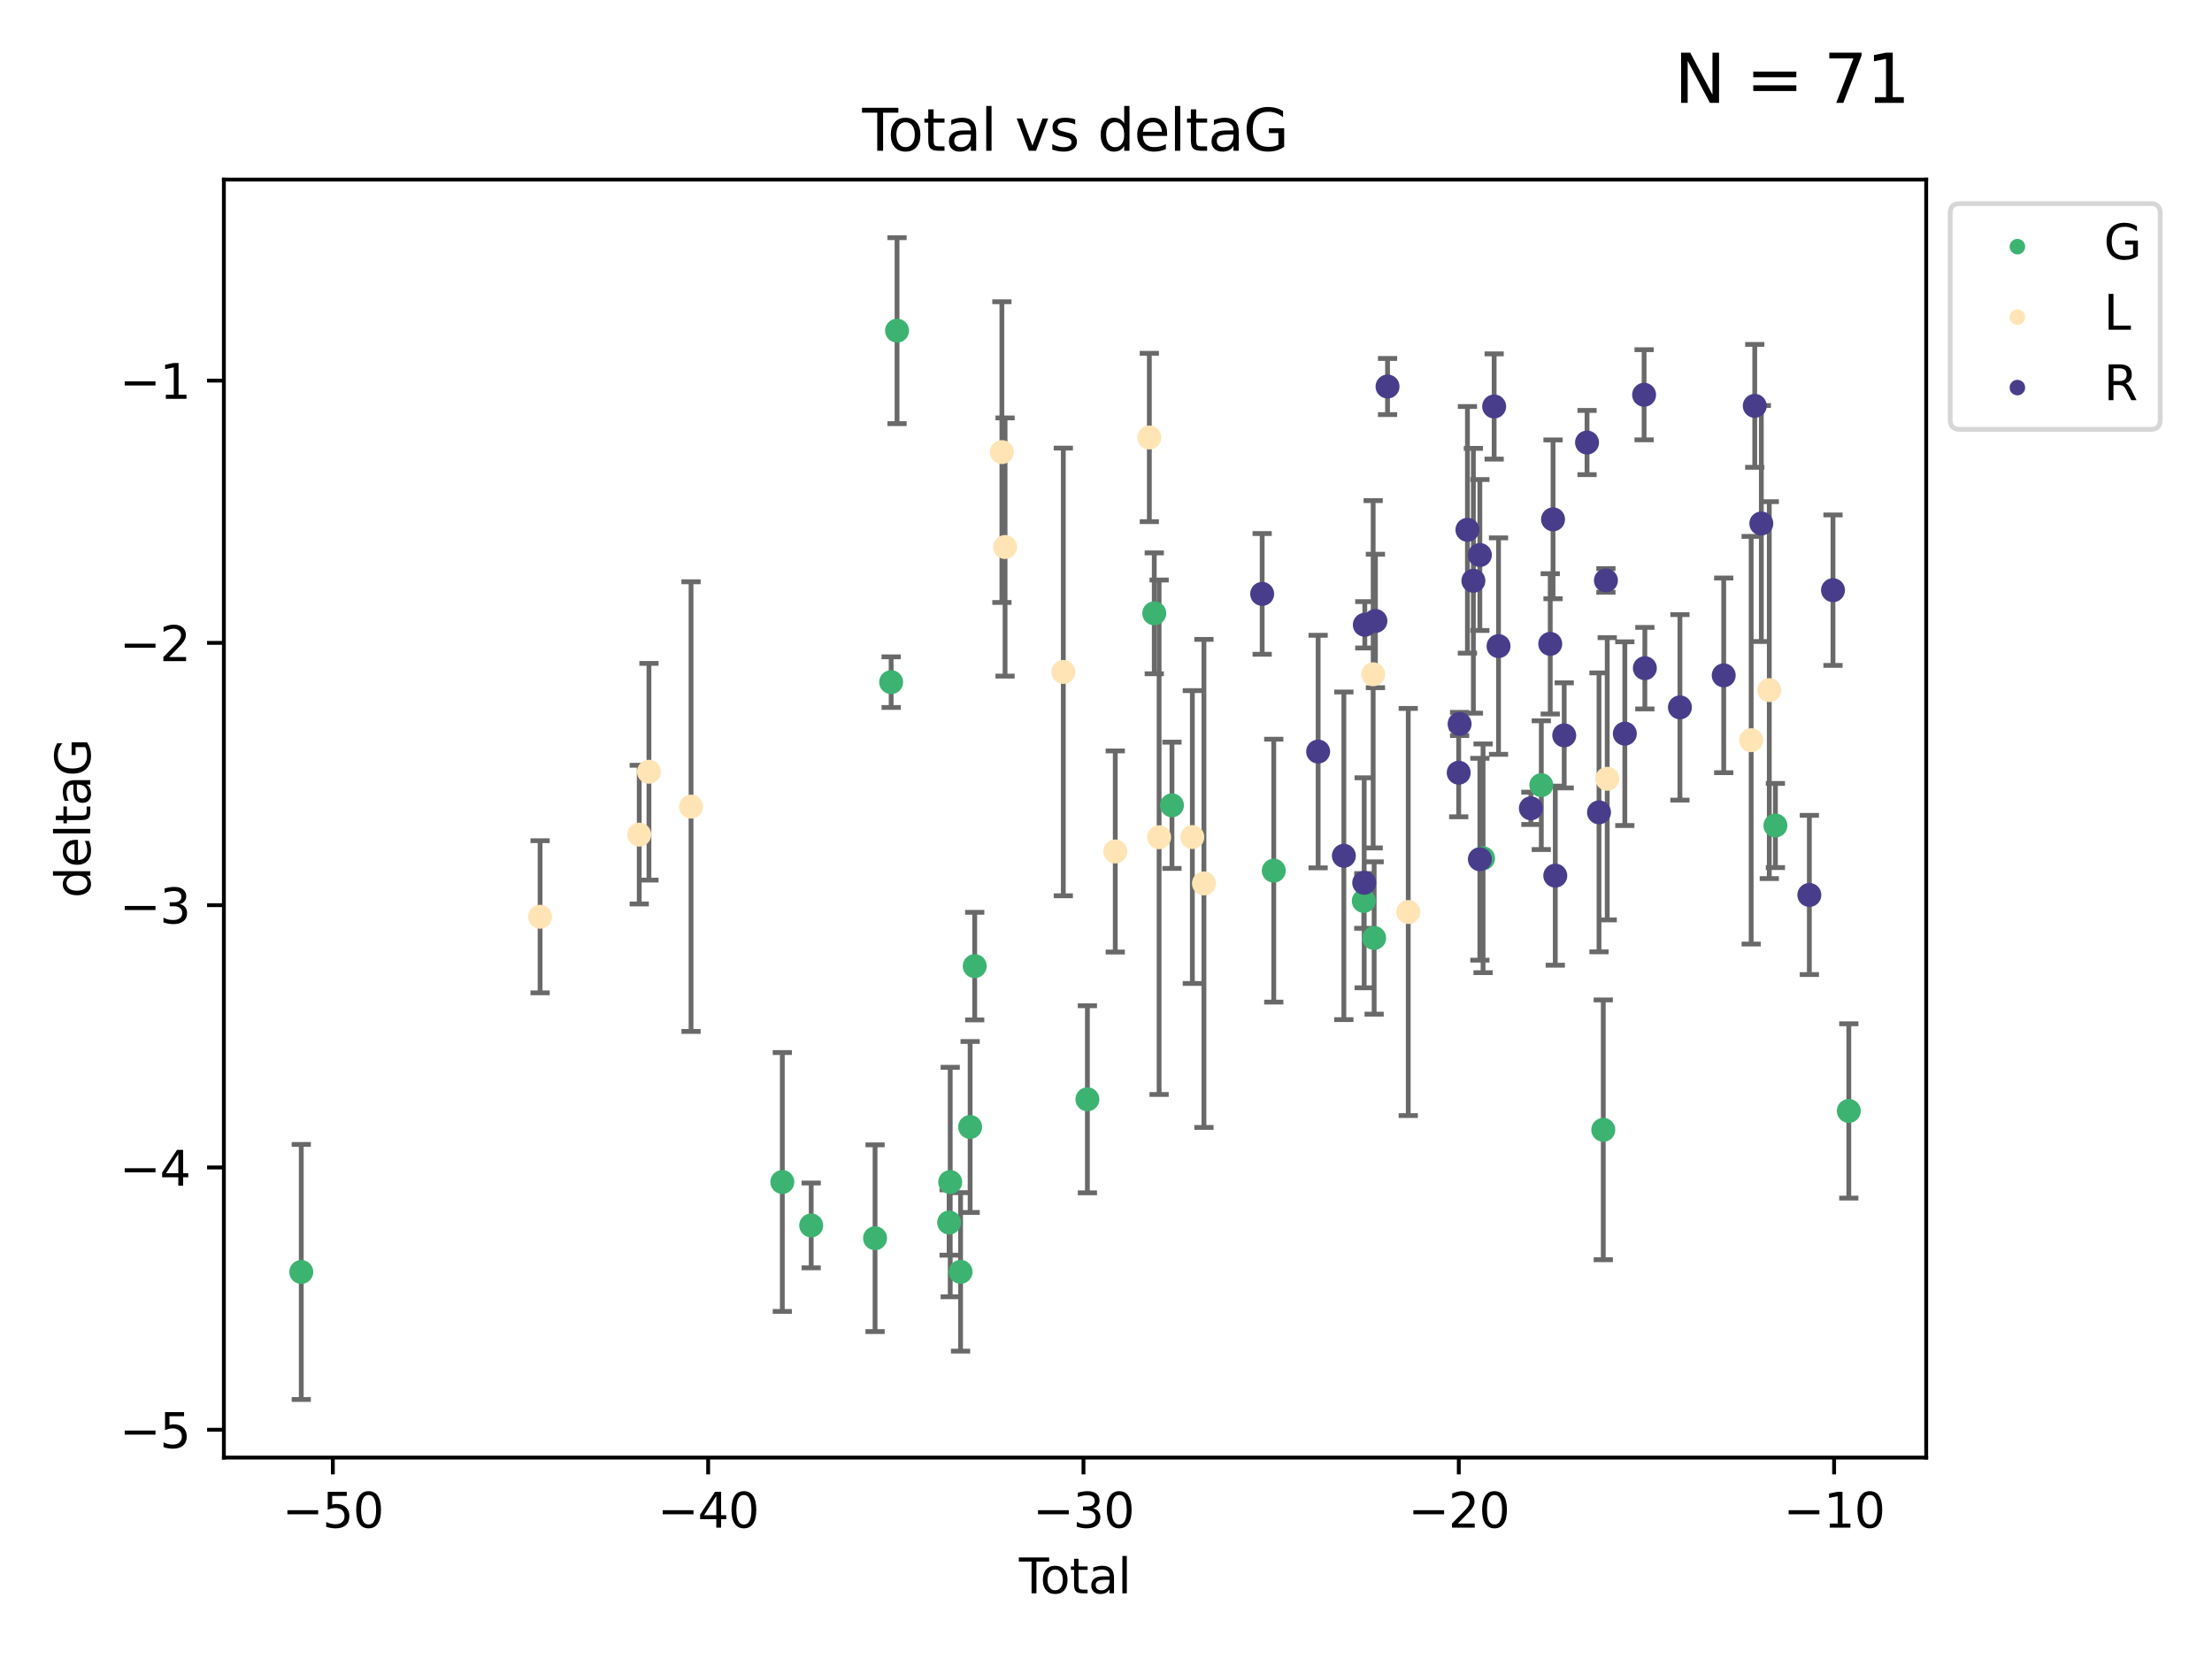 <?xml version="1.0" encoding="utf-8" standalone="no"?>
<!DOCTYPE svg PUBLIC "-//W3C//DTD SVG 1.1//EN"
  "http://www.w3.org/Graphics/SVG/1.1/DTD/svg11.dtd">
<svg xmlns:xlink="http://www.w3.org/1999/xlink" width="460.8pt" height="345.6pt" viewBox="0 0 460.8 345.6" xmlns="http://www.w3.org/2000/svg" version="1.1">
 <defs>
  <style type="text/css">*{stroke-linejoin: round; stroke-linecap: butt}</style>
 </defs>
 <g id="figure_1">
  <g id="patch_1">
   <path d="M 0 345.6 
L 460.8 345.6 
L 460.8 0 
L 0 0 
z
" style="fill: #ffffff"/>
  </g>
  <g id="axes_1">
   <g id="patch_2">
    <path d="M 46.64 303.64 
L 401.26 303.64 
L 401.26 37.411 
L 46.64 37.411 
z
" style="fill: #ffffff"/>
   </g>
   <g id="PathCollection_1">
    <defs>
     <path id="m89db1b5c25" d="M 0 1.118 
C 0.297 1.118 0.581 1 0.791 0.791 
C 1 0.581 1.118 0.297 1.118 0 
C 1.118 -0.297 1 -0.581 0.791 -0.791 
C 0.581 -1 0.297 -1.118 0 -1.118 
C -0.297 -1.118 -0.581 -1 -0.791 -0.791 
C -1 -0.581 -1.118 -0.297 -1.118 0 
C -1.118 0.297 -1 0.581 -0.791 0.791 
C -0.581 1 -0.297 1.118 0 1.118 
z
" style="stroke: #3cb371"/>
    </defs>
    <g clip-path="url(#p59eefe894d)">
     <use xlink:href="#m89db1b5c25" x="62.759" y="264.972" style="fill: #3cb371; stroke: #3cb371"/>
     <use xlink:href="#m89db1b5c25" x="162.97" y="246.229" style="fill: #3cb371; stroke: #3cb371"/>
     <use xlink:href="#m89db1b5c25" x="168.987" y="255.28" style="fill: #3cb371; stroke: #3cb371"/>
     <use xlink:href="#m89db1b5c25" x="182.29" y="257.942" style="fill: #3cb371; stroke: #3cb371"/>
     <use xlink:href="#m89db1b5c25" x="185.642" y="142.106" style="fill: #3cb371; stroke: #3cb371"/>
     <use xlink:href="#m89db1b5c25" x="186.871" y="68.883" style="fill: #3cb371; stroke: #3cb371"/>
     <use xlink:href="#m89db1b5c25" x="197.722" y="254.674" style="fill: #3cb371; stroke: #3cb371"/>
     <use xlink:href="#m89db1b5c25" x="197.948" y="246.241" style="fill: #3cb371; stroke: #3cb371"/>
     <use xlink:href="#m89db1b5c25" x="200.104" y="264.956" style="fill: #3cb371; stroke: #3cb371"/>
     <use xlink:href="#m89db1b5c25" x="202.094" y="234.768" style="fill: #3cb371; stroke: #3cb371"/>
     <use xlink:href="#m89db1b5c25" x="203.051" y="201.259" style="fill: #3cb371; stroke: #3cb371"/>
     <use xlink:href="#m89db1b5c25" x="226.525" y="229.002" style="fill: #3cb371; stroke: #3cb371"/>
     <use xlink:href="#m89db1b5c25" x="240.454" y="127.765" style="fill: #3cb371; stroke: #3cb371"/>
     <use xlink:href="#m89db1b5c25" x="244.141" y="167.759" style="fill: #3cb371; stroke: #3cb371"/>
     <use xlink:href="#m89db1b5c25" x="265.348" y="181.37" style="fill: #3cb371; stroke: #3cb371"/>
     <use xlink:href="#m89db1b5c25" x="284.105" y="187.683" style="fill: #3cb371; stroke: #3cb371"/>
     <use xlink:href="#m89db1b5c25" x="286.259" y="195.399" style="fill: #3cb371; stroke: #3cb371"/>
     <use xlink:href="#m89db1b5c25" x="308.95" y="178.803" style="fill: #3cb371; stroke: #3cb371"/>
     <use xlink:href="#m89db1b5c25" x="321.082" y="163.562" style="fill: #3cb371; stroke: #3cb371"/>
     <use xlink:href="#m89db1b5c25" x="333.992" y="235.362" style="fill: #3cb371; stroke: #3cb371"/>
     <use xlink:href="#m89db1b5c25" x="369.849" y="171.969" style="fill: #3cb371; stroke: #3cb371"/>
     <use xlink:href="#m89db1b5c25" x="385.141" y="231.428" style="fill: #3cb371; stroke: #3cb371"/>
    </g>
   </g>
   <g id="PathCollection_2">
    <defs>
     <path id="m0dcac54fde" d="M 0 1.118 
C 0.297 1.118 0.581 1 0.791 0.791 
C 1 0.581 1.118 0.297 1.118 0 
C 1.118 -0.297 1 -0.581 0.791 -0.791 
C 0.581 -1 0.297 -1.118 0 -1.118 
C -0.297 -1.118 -0.581 -1 -0.791 -0.791 
C -1 -0.581 -1.118 -0.297 -1.118 0 
C -1.118 0.297 -1 0.581 -0.791 0.791 
C -0.581 1 -0.297 1.118 0 1.118 
z
" style="stroke: #ffe4b5"/>
    </defs>
    <g clip-path="url(#p59eefe894d)">
     <use xlink:href="#m0dcac54fde" x="112.511" y="190.979" style="fill: #ffe4b5; stroke: #ffe4b5"/>
     <use xlink:href="#m0dcac54fde" x="133.166" y="173.867" style="fill: #ffe4b5; stroke: #ffe4b5"/>
     <use xlink:href="#m0dcac54fde" x="135.189" y="160.77" style="fill: #ffe4b5; stroke: #ffe4b5"/>
     <use xlink:href="#m0dcac54fde" x="143.957" y="168.033" style="fill: #ffe4b5; stroke: #ffe4b5"/>
     <use xlink:href="#m0dcac54fde" x="208.711" y="94.182" style="fill: #ffe4b5; stroke: #ffe4b5"/>
     <use xlink:href="#m0dcac54fde" x="209.373" y="113.949" style="fill: #ffe4b5; stroke: #ffe4b5"/>
     <use xlink:href="#m0dcac54fde" x="221.507" y="139.975" style="fill: #ffe4b5; stroke: #ffe4b5"/>
     <use xlink:href="#m0dcac54fde" x="232.33" y="177.38" style="fill: #ffe4b5; stroke: #ffe4b5"/>
     <use xlink:href="#m0dcac54fde" x="239.428" y="91.135" style="fill: #ffe4b5; stroke: #ffe4b5"/>
     <use xlink:href="#m0dcac54fde" x="241.466" y="174.414" style="fill: #ffe4b5; stroke: #ffe4b5"/>
     <use xlink:href="#m0dcac54fde" x="248.388" y="174.371" style="fill: #ffe4b5; stroke: #ffe4b5"/>
     <use xlink:href="#m0dcac54fde" x="250.804" y="184.029" style="fill: #ffe4b5; stroke: #ffe4b5"/>
     <use xlink:href="#m0dcac54fde" x="286.057" y="140.463" style="fill: #ffe4b5; stroke: #ffe4b5"/>
     <use xlink:href="#m0dcac54fde" x="293.363" y="189.987" style="fill: #ffe4b5; stroke: #ffe4b5"/>
     <use xlink:href="#m0dcac54fde" x="334.815" y="162.236" style="fill: #ffe4b5; stroke: #ffe4b5"/>
     <use xlink:href="#m0dcac54fde" x="364.8" y="154.198" style="fill: #ffe4b5; stroke: #ffe4b5"/>
     <use xlink:href="#m0dcac54fde" x="368.576" y="143.764" style="fill: #ffe4b5; stroke: #ffe4b5"/>
    </g>
   </g>
   <g id="PathCollection_3">
    <defs>
     <path id="m5a4e6aee5e" d="M 0 1.118 
C 0.297 1.118 0.581 1 0.791 0.791 
C 1 0.581 1.118 0.297 1.118 0 
C 1.118 -0.297 1 -0.581 0.791 -0.791 
C 0.581 -1 0.297 -1.118 0 -1.118 
C -0.297 -1.118 -0.581 -1 -0.791 -0.791 
C -1 -0.581 -1.118 -0.297 -1.118 0 
C -1.118 0.297 -1 0.581 -0.791 0.791 
C -0.581 1 -0.297 1.118 0 1.118 
z
" style="stroke: #483d8b"/>
    </defs>
    <g clip-path="url(#p59eefe894d)">
     <use xlink:href="#m5a4e6aee5e" x="262.933" y="123.719" style="fill: #483d8b; stroke: #483d8b"/>
     <use xlink:href="#m5a4e6aee5e" x="274.592" y="156.565" style="fill: #483d8b; stroke: #483d8b"/>
     <use xlink:href="#m5a4e6aee5e" x="279.951" y="178.28" style="fill: #483d8b; stroke: #483d8b"/>
     <use xlink:href="#m5a4e6aee5e" x="284.186" y="183.902" style="fill: #483d8b; stroke: #483d8b"/>
     <use xlink:href="#m5a4e6aee5e" x="284.314" y="130.157" style="fill: #483d8b; stroke: #483d8b"/>
     <use xlink:href="#m5a4e6aee5e" x="286.523" y="129.36" style="fill: #483d8b; stroke: #483d8b"/>
     <use xlink:href="#m5a4e6aee5e" x="289.049" y="80.519" style="fill: #483d8b; stroke: #483d8b"/>
     <use xlink:href="#m5a4e6aee5e" x="303.875" y="160.968" style="fill: #483d8b; stroke: #483d8b"/>
     <use xlink:href="#m5a4e6aee5e" x="304.061" y="150.812" style="fill: #483d8b; stroke: #483d8b"/>
     <use xlink:href="#m5a4e6aee5e" x="305.692" y="110.37" style="fill: #483d8b; stroke: #483d8b"/>
     <use xlink:href="#m5a4e6aee5e" x="306.933" y="120.983" style="fill: #483d8b; stroke: #483d8b"/>
     <use xlink:href="#m5a4e6aee5e" x="308.282" y="115.619" style="fill: #483d8b; stroke: #483d8b"/>
     <use xlink:href="#m5a4e6aee5e" x="308.284" y="178.995" style="fill: #483d8b; stroke: #483d8b"/>
     <use xlink:href="#m5a4e6aee5e" x="311.259" y="84.676" style="fill: #483d8b; stroke: #483d8b"/>
     <use xlink:href="#m5a4e6aee5e" x="312.17" y="134.596" style="fill: #483d8b; stroke: #483d8b"/>
     <use xlink:href="#m5a4e6aee5e" x="318.906" y="168.386" style="fill: #483d8b; stroke: #483d8b"/>
     <use xlink:href="#m5a4e6aee5e" x="322.942" y="134.129" style="fill: #483d8b; stroke: #483d8b"/>
     <use xlink:href="#m5a4e6aee5e" x="323.526" y="108.187" style="fill: #483d8b; stroke: #483d8b"/>
     <use xlink:href="#m5a4e6aee5e" x="323.993" y="182.412" style="fill: #483d8b; stroke: #483d8b"/>
     <use xlink:href="#m5a4e6aee5e" x="325.855" y="153.191" style="fill: #483d8b; stroke: #483d8b"/>
     <use xlink:href="#m5a4e6aee5e" x="330.608" y="92.189" style="fill: #483d8b; stroke: #483d8b"/>
     <use xlink:href="#m5a4e6aee5e" x="333.103" y="169.229" style="fill: #483d8b; stroke: #483d8b"/>
     <use xlink:href="#m5a4e6aee5e" x="334.543" y="120.915" style="fill: #483d8b; stroke: #483d8b"/>
     <use xlink:href="#m5a4e6aee5e" x="338.481" y="152.834" style="fill: #483d8b; stroke: #483d8b"/>
     <use xlink:href="#m5a4e6aee5e" x="342.495" y="82.238" style="fill: #483d8b; stroke: #483d8b"/>
     <use xlink:href="#m5a4e6aee5e" x="342.653" y="139.191" style="fill: #483d8b; stroke: #483d8b"/>
     <use xlink:href="#m5a4e6aee5e" x="349.96" y="147.356" style="fill: #483d8b; stroke: #483d8b"/>
     <use xlink:href="#m5a4e6aee5e" x="359.08" y="140.689" style="fill: #483d8b; stroke: #483d8b"/>
     <use xlink:href="#m5a4e6aee5e" x="365.545" y="84.549" style="fill: #483d8b; stroke: #483d8b"/>
     <use xlink:href="#m5a4e6aee5e" x="366.916" y="109.055" style="fill: #483d8b; stroke: #483d8b"/>
     <use xlink:href="#m5a4e6aee5e" x="376.92" y="186.434" style="fill: #483d8b; stroke: #483d8b"/>
     <use xlink:href="#m5a4e6aee5e" x="381.845" y="122.945" style="fill: #483d8b; stroke: #483d8b"/>
    </g>
   </g>
   <g id="matplotlib.axis_1">
    <g id="xtick_1">
     <g id="line2d_1">
      <defs>
       <path id="mcd87efc3b7" d="M 0 0 
L 0 3.5 
" style="stroke: #000000; stroke-width: 0.8"/>
      </defs>
      <g>
       <use xlink:href="#mcd87efc3b7" x="69.339" y="303.64" style="stroke: #000000; stroke-width: 0.8"/>
      </g>
     </g>
     <g id="text_1">
      <!-- −50 -->
      <g transform="translate(58.787 318.238)scale(0.1 -0.1)">
       <defs>
        <path id="DejaVuSans-2212" d="M 678 2272 
L 4684 2272 
L 4684 1741 
L 678 1741 
L 678 2272 
z
" transform="scale(0.016)"/>
        <path id="DejaVuSans-35" d="M 691 4666 
L 3169 4666 
L 3169 4134 
L 1269 4134 
L 1269 2991 
Q 1406 3038 1543 3061 
Q 1681 3084 1819 3084 
Q 2600 3084 3056 2656 
Q 3513 2228 3513 1497 
Q 3513 744 3044 326 
Q 2575 -91 1722 -91 
Q 1428 -91 1123 -41 
Q 819 9 494 109 
L 494 744 
Q 775 591 1075 516 
Q 1375 441 1709 441 
Q 2250 441 2565 725 
Q 2881 1009 2881 1497 
Q 2881 1984 2565 2268 
Q 2250 2553 1709 2553 
Q 1456 2553 1204 2497 
Q 953 2441 691 2322 
L 691 4666 
z
" transform="scale(0.016)"/>
        <path id="DejaVuSans-30" d="M 2034 4250 
Q 1547 4250 1301 3770 
Q 1056 3291 1056 2328 
Q 1056 1369 1301 889 
Q 1547 409 2034 409 
Q 2525 409 2770 889 
Q 3016 1369 3016 2328 
Q 3016 3291 2770 3770 
Q 2525 4250 2034 4250 
z
M 2034 4750 
Q 2819 4750 3233 4129 
Q 3647 3509 3647 2328 
Q 3647 1150 3233 529 
Q 2819 -91 2034 -91 
Q 1250 -91 836 529 
Q 422 1150 422 2328 
Q 422 3509 836 4129 
Q 1250 4750 2034 4750 
z
" transform="scale(0.016)"/>
       </defs>
       <use xlink:href="#DejaVuSans-2212"/>
       <use xlink:href="#DejaVuSans-35" x="83.789"/>
       <use xlink:href="#DejaVuSans-30" x="147.412"/>
      </g>
     </g>
    </g>
    <g id="xtick_2">
     <g id="line2d_2">
      <g>
       <use xlink:href="#mcd87efc3b7" x="147.523" y="303.64" style="stroke: #000000; stroke-width: 0.8"/>
      </g>
     </g>
     <g id="text_2">
      <!-- −40 -->
      <g transform="translate(136.971 318.238)scale(0.1 -0.1)">
       <defs>
        <path id="DejaVuSans-34" d="M 2419 4116 
L 825 1625 
L 2419 1625 
L 2419 4116 
z
M 2253 4666 
L 3047 4666 
L 3047 1625 
L 3713 1625 
L 3713 1100 
L 3047 1100 
L 3047 0 
L 2419 0 
L 2419 1100 
L 313 1100 
L 313 1709 
L 2253 4666 
z
" transform="scale(0.016)"/>
       </defs>
       <use xlink:href="#DejaVuSans-2212"/>
       <use xlink:href="#DejaVuSans-34" x="83.789"/>
       <use xlink:href="#DejaVuSans-30" x="147.412"/>
      </g>
     </g>
    </g>
    <g id="xtick_3">
     <g id="line2d_3">
      <g>
       <use xlink:href="#mcd87efc3b7" x="225.708" y="303.64" style="stroke: #000000; stroke-width: 0.8"/>
      </g>
     </g>
     <g id="text_3">
      <!-- −30 -->
      <g transform="translate(215.155 318.238)scale(0.1 -0.1)">
       <defs>
        <path id="DejaVuSans-33" d="M 2597 2516 
Q 3050 2419 3304 2112 
Q 3559 1806 3559 1356 
Q 3559 666 3084 287 
Q 2609 -91 1734 -91 
Q 1441 -91 1130 -33 
Q 819 25 488 141 
L 488 750 
Q 750 597 1062 519 
Q 1375 441 1716 441 
Q 2309 441 2620 675 
Q 2931 909 2931 1356 
Q 2931 1769 2642 2001 
Q 2353 2234 1838 2234 
L 1294 2234 
L 1294 2753 
L 1863 2753 
Q 2328 2753 2575 2939 
Q 2822 3125 2822 3475 
Q 2822 3834 2567 4026 
Q 2313 4219 1838 4219 
Q 1578 4219 1281 4162 
Q 984 4106 628 3988 
L 628 4550 
Q 988 4650 1302 4700 
Q 1616 4750 1894 4750 
Q 2613 4750 3031 4423 
Q 3450 4097 3450 3541 
Q 3450 3153 3228 2886 
Q 3006 2619 2597 2516 
z
" transform="scale(0.016)"/>
       </defs>
       <use xlink:href="#DejaVuSans-2212"/>
       <use xlink:href="#DejaVuSans-33" x="83.789"/>
       <use xlink:href="#DejaVuSans-30" x="147.412"/>
      </g>
     </g>
    </g>
    <g id="xtick_4">
     <g id="line2d_4">
      <g>
       <use xlink:href="#mcd87efc3b7" x="303.892" y="303.64" style="stroke: #000000; stroke-width: 0.8"/>
      </g>
     </g>
     <g id="text_4">
      <!-- −20 -->
      <g transform="translate(293.34 318.238)scale(0.1 -0.1)">
       <defs>
        <path id="DejaVuSans-32" d="M 1228 531 
L 3431 531 
L 3431 0 
L 469 0 
L 469 531 
Q 828 903 1448 1529 
Q 2069 2156 2228 2338 
Q 2531 2678 2651 2914 
Q 2772 3150 2772 3378 
Q 2772 3750 2511 3984 
Q 2250 4219 1831 4219 
Q 1534 4219 1204 4116 
Q 875 4013 500 3803 
L 500 4441 
Q 881 4594 1212 4672 
Q 1544 4750 1819 4750 
Q 2544 4750 2975 4387 
Q 3406 4025 3406 3419 
Q 3406 3131 3298 2873 
Q 3191 2616 2906 2266 
Q 2828 2175 2409 1742 
Q 1991 1309 1228 531 
z
" transform="scale(0.016)"/>
       </defs>
       <use xlink:href="#DejaVuSans-2212"/>
       <use xlink:href="#DejaVuSans-32" x="83.789"/>
       <use xlink:href="#DejaVuSans-30" x="147.412"/>
      </g>
     </g>
    </g>
    <g id="xtick_5">
     <g id="line2d_5">
      <g>
       <use xlink:href="#mcd87efc3b7" x="382.076" y="303.64" style="stroke: #000000; stroke-width: 0.8"/>
      </g>
     </g>
     <g id="text_5">
      <!-- −10 -->
      <g transform="translate(371.524 318.238)scale(0.1 -0.1)">
       <defs>
        <path id="DejaVuSans-31" d="M 794 531 
L 1825 531 
L 1825 4091 
L 703 3866 
L 703 4441 
L 1819 4666 
L 2450 4666 
L 2450 531 
L 3481 531 
L 3481 0 
L 794 0 
L 794 531 
z
" transform="scale(0.016)"/>
       </defs>
       <use xlink:href="#DejaVuSans-2212"/>
       <use xlink:href="#DejaVuSans-31" x="83.789"/>
       <use xlink:href="#DejaVuSans-30" x="147.412"/>
      </g>
     </g>
    </g>
    <g id="text_6">
     <!-- Total -->
     <g transform="translate(212.273 331.917)scale(0.1 -0.1)">
      <defs>
       <path id="DejaVuSans-54" d="M -19 4666 
L 3928 4666 
L 3928 4134 
L 2272 4134 
L 2272 0 
L 1638 0 
L 1638 4134 
L -19 4134 
L -19 4666 
z
" transform="scale(0.016)"/>
       <path id="DejaVuSans-6f" d="M 1959 3097 
Q 1497 3097 1228 2736 
Q 959 2375 959 1747 
Q 959 1119 1226 758 
Q 1494 397 1959 397 
Q 2419 397 2687 759 
Q 2956 1122 2956 1747 
Q 2956 2369 2687 2733 
Q 2419 3097 1959 3097 
z
M 1959 3584 
Q 2709 3584 3137 3096 
Q 3566 2609 3566 1747 
Q 3566 888 3137 398 
Q 2709 -91 1959 -91 
Q 1206 -91 779 398 
Q 353 888 353 1747 
Q 353 2609 779 3096 
Q 1206 3584 1959 3584 
z
" transform="scale(0.016)"/>
       <path id="DejaVuSans-74" d="M 1172 4494 
L 1172 3500 
L 2356 3500 
L 2356 3053 
L 1172 3053 
L 1172 1153 
Q 1172 725 1289 603 
Q 1406 481 1766 481 
L 2356 481 
L 2356 0 
L 1766 0 
Q 1100 0 847 248 
Q 594 497 594 1153 
L 594 3053 
L 172 3053 
L 172 3500 
L 594 3500 
L 594 4494 
L 1172 4494 
z
" transform="scale(0.016)"/>
       <path id="DejaVuSans-61" d="M 2194 1759 
Q 1497 1759 1228 1600 
Q 959 1441 959 1056 
Q 959 750 1161 570 
Q 1363 391 1709 391 
Q 2188 391 2477 730 
Q 2766 1069 2766 1631 
L 2766 1759 
L 2194 1759 
z
M 3341 1997 
L 3341 0 
L 2766 0 
L 2766 531 
Q 2569 213 2275 61 
Q 1981 -91 1556 -91 
Q 1019 -91 701 211 
Q 384 513 384 1019 
Q 384 1609 779 1909 
Q 1175 2209 1959 2209 
L 2766 2209 
L 2766 2266 
Q 2766 2663 2505 2880 
Q 2244 3097 1772 3097 
Q 1472 3097 1187 3025 
Q 903 2953 641 2809 
L 641 3341 
Q 956 3463 1253 3523 
Q 1550 3584 1831 3584 
Q 2591 3584 2966 3190 
Q 3341 2797 3341 1997 
z
" transform="scale(0.016)"/>
       <path id="DejaVuSans-6c" d="M 603 4863 
L 1178 4863 
L 1178 0 
L 603 0 
L 603 4863 
z
" transform="scale(0.016)"/>
      </defs>
      <use xlink:href="#DejaVuSans-54"/>
      <use xlink:href="#DejaVuSans-6f" x="44.084"/>
      <use xlink:href="#DejaVuSans-74" x="105.266"/>
      <use xlink:href="#DejaVuSans-61" x="144.475"/>
      <use xlink:href="#DejaVuSans-6c" x="205.754"/>
     </g>
    </g>
   </g>
   <g id="matplotlib.axis_2">
    <g id="ytick_1">
     <g id="line2d_6">
      <defs>
       <path id="mc318f44100" d="M 0 0 
L -3.5 0 
" style="stroke: #000000; stroke-width: 0.8"/>
      </defs>
      <g>
       <use xlink:href="#mc318f44100" x="46.64" y="297.844" style="stroke: #000000; stroke-width: 0.8"/>
      </g>
     </g>
     <g id="text_7">
      <!-- −5 -->
      <g transform="translate(24.898 301.643)scale(0.1 -0.1)">
       <use xlink:href="#DejaVuSans-2212"/>
       <use xlink:href="#DejaVuSans-35" x="83.789"/>
      </g>
     </g>
    </g>
    <g id="ytick_2">
     <g id="line2d_7">
      <g>
       <use xlink:href="#mc318f44100" x="46.64" y="243.204" style="stroke: #000000; stroke-width: 0.8"/>
      </g>
     </g>
     <g id="text_8">
      <!-- −4 -->
      <g transform="translate(24.898 247.003)scale(0.1 -0.1)">
       <use xlink:href="#DejaVuSans-2212"/>
       <use xlink:href="#DejaVuSans-34" x="83.789"/>
      </g>
     </g>
    </g>
    <g id="ytick_3">
     <g id="line2d_8">
      <g>
       <use xlink:href="#mc318f44100" x="46.64" y="188.564" style="stroke: #000000; stroke-width: 0.8"/>
      </g>
     </g>
     <g id="text_9">
      <!-- −3 -->
      <g transform="translate(24.898 192.364)scale(0.1 -0.1)">
       <use xlink:href="#DejaVuSans-2212"/>
       <use xlink:href="#DejaVuSans-33" x="83.789"/>
      </g>
     </g>
    </g>
    <g id="ytick_4">
     <g id="line2d_9">
      <g>
       <use xlink:href="#mc318f44100" x="46.64" y="133.924" style="stroke: #000000; stroke-width: 0.8"/>
      </g>
     </g>
     <g id="text_10">
      <!-- −2 -->
      <g transform="translate(24.898 137.724)scale(0.1 -0.1)">
       <use xlink:href="#DejaVuSans-2212"/>
       <use xlink:href="#DejaVuSans-32" x="83.789"/>
      </g>
     </g>
    </g>
    <g id="ytick_5">
     <g id="line2d_10">
      <g>
       <use xlink:href="#mc318f44100" x="46.64" y="79.284" style="stroke: #000000; stroke-width: 0.8"/>
      </g>
     </g>
     <g id="text_11">
      <!-- −1 -->
      <g transform="translate(24.898 83.084)scale(0.1 -0.1)">
       <use xlink:href="#DejaVuSans-2212"/>
       <use xlink:href="#DejaVuSans-31" x="83.789"/>
      </g>
     </g>
    </g>
    <g id="text_12">
     <!-- deltaG -->
     <g transform="translate(18.818 187.064)rotate(-90)scale(0.1 -0.1)">
      <defs>
       <path id="DejaVuSans-64" d="M 2906 2969 
L 2906 4863 
L 3481 4863 
L 3481 0 
L 2906 0 
L 2906 525 
Q 2725 213 2448 61 
Q 2172 -91 1784 -91 
Q 1150 -91 751 415 
Q 353 922 353 1747 
Q 353 2572 751 3078 
Q 1150 3584 1784 3584 
Q 2172 3584 2448 3432 
Q 2725 3281 2906 2969 
z
M 947 1747 
Q 947 1113 1208 752 
Q 1469 391 1925 391 
Q 2381 391 2643 752 
Q 2906 1113 2906 1747 
Q 2906 2381 2643 2742 
Q 2381 3103 1925 3103 
Q 1469 3103 1208 2742 
Q 947 2381 947 1747 
z
" transform="scale(0.016)"/>
       <path id="DejaVuSans-65" d="M 3597 1894 
L 3597 1613 
L 953 1613 
Q 991 1019 1311 708 
Q 1631 397 2203 397 
Q 2534 397 2845 478 
Q 3156 559 3463 722 
L 3463 178 
Q 3153 47 2828 -22 
Q 2503 -91 2169 -91 
Q 1331 -91 842 396 
Q 353 884 353 1716 
Q 353 2575 817 3079 
Q 1281 3584 2069 3584 
Q 2775 3584 3186 3129 
Q 3597 2675 3597 1894 
z
M 3022 2063 
Q 3016 2534 2758 2815 
Q 2500 3097 2075 3097 
Q 1594 3097 1305 2825 
Q 1016 2553 972 2059 
L 3022 2063 
z
" transform="scale(0.016)"/>
       <path id="DejaVuSans-47" d="M 3809 666 
L 3809 1919 
L 2778 1919 
L 2778 2438 
L 4434 2438 
L 4434 434 
Q 4069 175 3628 42 
Q 3188 -91 2688 -91 
Q 1594 -91 976 548 
Q 359 1188 359 2328 
Q 359 3472 976 4111 
Q 1594 4750 2688 4750 
Q 3144 4750 3555 4637 
Q 3966 4525 4313 4306 
L 4313 3634 
Q 3963 3931 3569 4081 
Q 3175 4231 2741 4231 
Q 1884 4231 1454 3753 
Q 1025 3275 1025 2328 
Q 1025 1384 1454 906 
Q 1884 428 2741 428 
Q 3075 428 3337 486 
Q 3600 544 3809 666 
z
" transform="scale(0.016)"/>
      </defs>
      <use xlink:href="#DejaVuSans-64"/>
      <use xlink:href="#DejaVuSans-65" x="63.477"/>
      <use xlink:href="#DejaVuSans-6c" x="125"/>
      <use xlink:href="#DejaVuSans-74" x="152.783"/>
      <use xlink:href="#DejaVuSans-61" x="191.992"/>
      <use xlink:href="#DejaVuSans-47" x="253.271"/>
     </g>
    </g>
   </g>
   <g id="LineCollection_1">
    <path d="M 62.759 291.539 
L 62.759 238.405 
" clip-path="url(#p59eefe894d)" style="fill: none; stroke: #696969"/>
    <path d="M 162.97 273.192 
L 162.97 219.267 
" clip-path="url(#p59eefe894d)" style="fill: none; stroke: #696969"/>
    <path d="M 168.987 264.116 
L 168.987 246.445 
" clip-path="url(#p59eefe894d)" style="fill: none; stroke: #696969"/>
    <path d="M 182.29 277.391 
L 182.29 238.493 
" clip-path="url(#p59eefe894d)" style="fill: none; stroke: #696969"/>
    <path d="M 185.642 147.375 
L 185.642 136.837 
" clip-path="url(#p59eefe894d)" style="fill: none; stroke: #696969"/>
    <path d="M 186.871 88.254 
L 186.871 49.513 
" clip-path="url(#p59eefe894d)" style="fill: none; stroke: #696969"/>
    <path d="M 197.722 261.477 
L 197.722 247.87 
" clip-path="url(#p59eefe894d)" style="fill: none; stroke: #696969"/>
    <path d="M 197.948 270.142 
L 197.948 222.34 
" clip-path="url(#p59eefe894d)" style="fill: none; stroke: #696969"/>
    <path d="M 200.104 281.463 
L 200.104 248.45 
" clip-path="url(#p59eefe894d)" style="fill: none; stroke: #696969"/>
    <path d="M 202.094 252.578 
L 202.094 216.959 
" clip-path="url(#p59eefe894d)" style="fill: none; stroke: #696969"/>
    <path d="M 203.051 212.466 
L 203.051 190.051 
" clip-path="url(#p59eefe894d)" style="fill: none; stroke: #696969"/>
    <path d="M 226.525 248.489 
L 226.525 209.516 
" clip-path="url(#p59eefe894d)" style="fill: none; stroke: #696969"/>
    <path d="M 240.454 140.357 
L 240.454 115.174 
" clip-path="url(#p59eefe894d)" style="fill: none; stroke: #696969"/>
    <path d="M 244.141 180.911 
L 244.141 154.608 
" clip-path="url(#p59eefe894d)" style="fill: none; stroke: #696969"/>
    <path d="M 265.348 208.753 
L 265.348 153.986 
" clip-path="url(#p59eefe894d)" style="fill: none; stroke: #696969"/>
    <path d="M 284.105 193.382 
L 284.105 181.984 
" clip-path="url(#p59eefe894d)" style="fill: none; stroke: #696969"/>
    <path d="M 286.259 211.267 
L 286.259 179.53 
" clip-path="url(#p59eefe894d)" style="fill: none; stroke: #696969"/>
    <path d="M 308.95 202.627 
L 308.95 154.978 
" clip-path="url(#p59eefe894d)" style="fill: none; stroke: #696969"/>
    <path d="M 321.082 176.973 
L 321.082 150.151 
" clip-path="url(#p59eefe894d)" style="fill: none; stroke: #696969"/>
    <path d="M 333.992 262.421 
L 333.992 208.303 
" clip-path="url(#p59eefe894d)" style="fill: none; stroke: #696969"/>
    <path d="M 369.849 180.734 
L 369.849 163.205 
" clip-path="url(#p59eefe894d)" style="fill: none; stroke: #696969"/>
    <path d="M 385.141 249.586 
L 385.141 213.27 
" clip-path="url(#p59eefe894d)" style="fill: none; stroke: #696969"/>
   </g>
   <g id="line2d_11">
    <defs>
     <path id="md43d0d2336" d="M 2 0 
L -2 -0 
" style="stroke: #696969"/>
    </defs>
    <g clip-path="url(#p59eefe894d)">
     <use xlink:href="#md43d0d2336" x="62.759" y="291.539" style="fill: #696969; stroke: #696969"/>
     <use xlink:href="#md43d0d2336" x="162.97" y="273.192" style="fill: #696969; stroke: #696969"/>
     <use xlink:href="#md43d0d2336" x="168.987" y="264.116" style="fill: #696969; stroke: #696969"/>
     <use xlink:href="#md43d0d2336" x="182.29" y="277.391" style="fill: #696969; stroke: #696969"/>
     <use xlink:href="#md43d0d2336" x="185.642" y="147.375" style="fill: #696969; stroke: #696969"/>
     <use xlink:href="#md43d0d2336" x="186.871" y="88.254" style="fill: #696969; stroke: #696969"/>
     <use xlink:href="#md43d0d2336" x="197.722" y="261.477" style="fill: #696969; stroke: #696969"/>
     <use xlink:href="#md43d0d2336" x="197.948" y="270.142" style="fill: #696969; stroke: #696969"/>
     <use xlink:href="#md43d0d2336" x="200.104" y="281.463" style="fill: #696969; stroke: #696969"/>
     <use xlink:href="#md43d0d2336" x="202.094" y="252.578" style="fill: #696969; stroke: #696969"/>
     <use xlink:href="#md43d0d2336" x="203.051" y="212.466" style="fill: #696969; stroke: #696969"/>
     <use xlink:href="#md43d0d2336" x="226.525" y="248.489" style="fill: #696969; stroke: #696969"/>
     <use xlink:href="#md43d0d2336" x="240.454" y="140.357" style="fill: #696969; stroke: #696969"/>
     <use xlink:href="#md43d0d2336" x="244.141" y="180.911" style="fill: #696969; stroke: #696969"/>
     <use xlink:href="#md43d0d2336" x="265.348" y="208.753" style="fill: #696969; stroke: #696969"/>
     <use xlink:href="#md43d0d2336" x="284.105" y="193.382" style="fill: #696969; stroke: #696969"/>
     <use xlink:href="#md43d0d2336" x="286.259" y="211.267" style="fill: #696969; stroke: #696969"/>
     <use xlink:href="#md43d0d2336" x="308.95" y="202.627" style="fill: #696969; stroke: #696969"/>
     <use xlink:href="#md43d0d2336" x="321.082" y="176.973" style="fill: #696969; stroke: #696969"/>
     <use xlink:href="#md43d0d2336" x="333.992" y="262.421" style="fill: #696969; stroke: #696969"/>
     <use xlink:href="#md43d0d2336" x="369.849" y="180.734" style="fill: #696969; stroke: #696969"/>
     <use xlink:href="#md43d0d2336" x="385.141" y="249.586" style="fill: #696969; stroke: #696969"/>
    </g>
   </g>
   <g id="line2d_12">
    <g clip-path="url(#p59eefe894d)">
     <use xlink:href="#md43d0d2336" x="62.759" y="238.405" style="fill: #696969; stroke: #696969"/>
     <use xlink:href="#md43d0d2336" x="162.97" y="219.267" style="fill: #696969; stroke: #696969"/>
     <use xlink:href="#md43d0d2336" x="168.987" y="246.445" style="fill: #696969; stroke: #696969"/>
     <use xlink:href="#md43d0d2336" x="182.29" y="238.493" style="fill: #696969; stroke: #696969"/>
     <use xlink:href="#md43d0d2336" x="185.642" y="136.837" style="fill: #696969; stroke: #696969"/>
     <use xlink:href="#md43d0d2336" x="186.871" y="49.513" style="fill: #696969; stroke: #696969"/>
     <use xlink:href="#md43d0d2336" x="197.722" y="247.87" style="fill: #696969; stroke: #696969"/>
     <use xlink:href="#md43d0d2336" x="197.948" y="222.34" style="fill: #696969; stroke: #696969"/>
     <use xlink:href="#md43d0d2336" x="200.104" y="248.45" style="fill: #696969; stroke: #696969"/>
     <use xlink:href="#md43d0d2336" x="202.094" y="216.959" style="fill: #696969; stroke: #696969"/>
     <use xlink:href="#md43d0d2336" x="203.051" y="190.051" style="fill: #696969; stroke: #696969"/>
     <use xlink:href="#md43d0d2336" x="226.525" y="209.516" style="fill: #696969; stroke: #696969"/>
     <use xlink:href="#md43d0d2336" x="240.454" y="115.174" style="fill: #696969; stroke: #696969"/>
     <use xlink:href="#md43d0d2336" x="244.141" y="154.608" style="fill: #696969; stroke: #696969"/>
     <use xlink:href="#md43d0d2336" x="265.348" y="153.986" style="fill: #696969; stroke: #696969"/>
     <use xlink:href="#md43d0d2336" x="284.105" y="181.984" style="fill: #696969; stroke: #696969"/>
     <use xlink:href="#md43d0d2336" x="286.259" y="179.53" style="fill: #696969; stroke: #696969"/>
     <use xlink:href="#md43d0d2336" x="308.95" y="154.978" style="fill: #696969; stroke: #696969"/>
     <use xlink:href="#md43d0d2336" x="321.082" y="150.151" style="fill: #696969; stroke: #696969"/>
     <use xlink:href="#md43d0d2336" x="333.992" y="208.303" style="fill: #696969; stroke: #696969"/>
     <use xlink:href="#md43d0d2336" x="369.849" y="163.205" style="fill: #696969; stroke: #696969"/>
     <use xlink:href="#md43d0d2336" x="385.141" y="213.27" style="fill: #696969; stroke: #696969"/>
    </g>
   </g>
   <g id="LineCollection_2">
    <path d="M 112.511 206.826 
L 112.511 175.132 
" clip-path="url(#p59eefe894d)" style="fill: none; stroke: #696969"/>
    <path d="M 133.166 188.312 
L 133.166 159.422 
" clip-path="url(#p59eefe894d)" style="fill: none; stroke: #696969"/>
    <path d="M 135.189 183.34 
L 135.189 138.199 
" clip-path="url(#p59eefe894d)" style="fill: none; stroke: #696969"/>
    <path d="M 143.957 214.868 
L 143.957 121.197 
" clip-path="url(#p59eefe894d)" style="fill: none; stroke: #696969"/>
    <path d="M 208.711 125.503 
L 208.711 62.861 
" clip-path="url(#p59eefe894d)" style="fill: none; stroke: #696969"/>
    <path d="M 209.373 140.845 
L 209.373 87.053 
" clip-path="url(#p59eefe894d)" style="fill: none; stroke: #696969"/>
    <path d="M 221.507 186.607 
L 221.507 93.342 
" clip-path="url(#p59eefe894d)" style="fill: none; stroke: #696969"/>
    <path d="M 232.33 198.329 
L 232.33 156.431 
" clip-path="url(#p59eefe894d)" style="fill: none; stroke: #696969"/>
    <path d="M 239.428 108.672 
L 239.428 73.597 
" clip-path="url(#p59eefe894d)" style="fill: none; stroke: #696969"/>
    <path d="M 241.466 227.997 
L 241.466 120.83 
" clip-path="url(#p59eefe894d)" style="fill: none; stroke: #696969"/>
    <path d="M 248.388 204.872 
L 248.388 143.869 
" clip-path="url(#p59eefe894d)" style="fill: none; stroke: #696969"/>
    <path d="M 250.804 234.864 
L 250.804 133.193 
" clip-path="url(#p59eefe894d)" style="fill: none; stroke: #696969"/>
    <path d="M 286.057 176.639 
L 286.057 104.287 
" clip-path="url(#p59eefe894d)" style="fill: none; stroke: #696969"/>
    <path d="M 293.363 232.396 
L 293.363 147.578 
" clip-path="url(#p59eefe894d)" style="fill: none; stroke: #696969"/>
    <path d="M 334.815 191.641 
L 334.815 132.832 
" clip-path="url(#p59eefe894d)" style="fill: none; stroke: #696969"/>
    <path d="M 364.8 196.659 
L 364.8 111.737 
" clip-path="url(#p59eefe894d)" style="fill: none; stroke: #696969"/>
    <path d="M 368.576 183.021 
L 368.576 104.507 
" clip-path="url(#p59eefe894d)" style="fill: none; stroke: #696969"/>
   </g>
   <g id="line2d_13">
    <g clip-path="url(#p59eefe894d)">
     <use xlink:href="#md43d0d2336" x="112.511" y="206.826" style="fill: #696969; stroke: #696969"/>
     <use xlink:href="#md43d0d2336" x="133.166" y="188.312" style="fill: #696969; stroke: #696969"/>
     <use xlink:href="#md43d0d2336" x="135.189" y="183.34" style="fill: #696969; stroke: #696969"/>
     <use xlink:href="#md43d0d2336" x="143.957" y="214.868" style="fill: #696969; stroke: #696969"/>
     <use xlink:href="#md43d0d2336" x="208.711" y="125.503" style="fill: #696969; stroke: #696969"/>
     <use xlink:href="#md43d0d2336" x="209.373" y="140.845" style="fill: #696969; stroke: #696969"/>
     <use xlink:href="#md43d0d2336" x="221.507" y="186.607" style="fill: #696969; stroke: #696969"/>
     <use xlink:href="#md43d0d2336" x="232.33" y="198.329" style="fill: #696969; stroke: #696969"/>
     <use xlink:href="#md43d0d2336" x="239.428" y="108.672" style="fill: #696969; stroke: #696969"/>
     <use xlink:href="#md43d0d2336" x="241.466" y="227.997" style="fill: #696969; stroke: #696969"/>
     <use xlink:href="#md43d0d2336" x="248.388" y="204.872" style="fill: #696969; stroke: #696969"/>
     <use xlink:href="#md43d0d2336" x="250.804" y="234.864" style="fill: #696969; stroke: #696969"/>
     <use xlink:href="#md43d0d2336" x="286.057" y="176.639" style="fill: #696969; stroke: #696969"/>
     <use xlink:href="#md43d0d2336" x="293.363" y="232.396" style="fill: #696969; stroke: #696969"/>
     <use xlink:href="#md43d0d2336" x="334.815" y="191.641" style="fill: #696969; stroke: #696969"/>
     <use xlink:href="#md43d0d2336" x="364.8" y="196.659" style="fill: #696969; stroke: #696969"/>
     <use xlink:href="#md43d0d2336" x="368.576" y="183.021" style="fill: #696969; stroke: #696969"/>
    </g>
   </g>
   <g id="line2d_14">
    <g clip-path="url(#p59eefe894d)">
     <use xlink:href="#md43d0d2336" x="112.511" y="175.132" style="fill: #696969; stroke: #696969"/>
     <use xlink:href="#md43d0d2336" x="133.166" y="159.422" style="fill: #696969; stroke: #696969"/>
     <use xlink:href="#md43d0d2336" x="135.189" y="138.199" style="fill: #696969; stroke: #696969"/>
     <use xlink:href="#md43d0d2336" x="143.957" y="121.197" style="fill: #696969; stroke: #696969"/>
     <use xlink:href="#md43d0d2336" x="208.711" y="62.861" style="fill: #696969; stroke: #696969"/>
     <use xlink:href="#md43d0d2336" x="209.373" y="87.053" style="fill: #696969; stroke: #696969"/>
     <use xlink:href="#md43d0d2336" x="221.507" y="93.342" style="fill: #696969; stroke: #696969"/>
     <use xlink:href="#md43d0d2336" x="232.33" y="156.431" style="fill: #696969; stroke: #696969"/>
     <use xlink:href="#md43d0d2336" x="239.428" y="73.597" style="fill: #696969; stroke: #696969"/>
     <use xlink:href="#md43d0d2336" x="241.466" y="120.83" style="fill: #696969; stroke: #696969"/>
     <use xlink:href="#md43d0d2336" x="248.388" y="143.869" style="fill: #696969; stroke: #696969"/>
     <use xlink:href="#md43d0d2336" x="250.804" y="133.193" style="fill: #696969; stroke: #696969"/>
     <use xlink:href="#md43d0d2336" x="286.057" y="104.287" style="fill: #696969; stroke: #696969"/>
     <use xlink:href="#md43d0d2336" x="293.363" y="147.578" style="fill: #696969; stroke: #696969"/>
     <use xlink:href="#md43d0d2336" x="334.815" y="132.832" style="fill: #696969; stroke: #696969"/>
     <use xlink:href="#md43d0d2336" x="364.8" y="111.737" style="fill: #696969; stroke: #696969"/>
     <use xlink:href="#md43d0d2336" x="368.576" y="104.507" style="fill: #696969; stroke: #696969"/>
    </g>
   </g>
   <g id="LineCollection_3">
    <path d="M 262.933 136.293 
L 262.933 111.145 
" clip-path="url(#p59eefe894d)" style="fill: none; stroke: #696969"/>
    <path d="M 274.592 180.789 
L 274.592 132.341 
" clip-path="url(#p59eefe894d)" style="fill: none; stroke: #696969"/>
    <path d="M 279.951 212.404 
L 279.951 144.157 
" clip-path="url(#p59eefe894d)" style="fill: none; stroke: #696969"/>
    <path d="M 284.186 205.775 
L 284.186 162.029 
" clip-path="url(#p59eefe894d)" style="fill: none; stroke: #696969"/>
    <path d="M 284.314 134.982 
L 284.314 125.331 
" clip-path="url(#p59eefe894d)" style="fill: none; stroke: #696969"/>
    <path d="M 286.523 143.26 
L 286.523 115.46 
" clip-path="url(#p59eefe894d)" style="fill: none; stroke: #696969"/>
    <path d="M 289.049 86.364 
L 289.049 74.673 
" clip-path="url(#p59eefe894d)" style="fill: none; stroke: #696969"/>
    <path d="M 303.875 170.151 
L 303.875 151.784 
" clip-path="url(#p59eefe894d)" style="fill: none; stroke: #696969"/>
    <path d="M 304.061 153.224 
L 304.061 148.399 
" clip-path="url(#p59eefe894d)" style="fill: none; stroke: #696969"/>
    <path d="M 305.692 136.06 
L 305.692 84.68 
" clip-path="url(#p59eefe894d)" style="fill: none; stroke: #696969"/>
    <path d="M 306.933 148.567 
L 306.933 93.4 
" clip-path="url(#p59eefe894d)" style="fill: none; stroke: #696969"/>
    <path d="M 308.282 131.34 
L 308.282 99.898 
" clip-path="url(#p59eefe894d)" style="fill: none; stroke: #696969"/>
    <path d="M 308.284 200.019 
L 308.284 157.97 
" clip-path="url(#p59eefe894d)" style="fill: none; stroke: #696969"/>
    <path d="M 311.259 95.636 
L 311.259 73.716 
" clip-path="url(#p59eefe894d)" style="fill: none; stroke: #696969"/>
    <path d="M 312.17 157.141 
L 312.17 112.051 
" clip-path="url(#p59eefe894d)" style="fill: none; stroke: #696969"/>
    <path d="M 318.906 171.748 
L 318.906 165.024 
" clip-path="url(#p59eefe894d)" style="fill: none; stroke: #696969"/>
    <path d="M 322.942 148.743 
L 322.942 119.514 
" clip-path="url(#p59eefe894d)" style="fill: none; stroke: #696969"/>
    <path d="M 323.526 124.731 
L 323.526 91.644 
" clip-path="url(#p59eefe894d)" style="fill: none; stroke: #696969"/>
    <path d="M 323.993 201.07 
L 323.993 163.755 
" clip-path="url(#p59eefe894d)" style="fill: none; stroke: #696969"/>
    <path d="M 325.855 164.135 
L 325.855 142.247 
" clip-path="url(#p59eefe894d)" style="fill: none; stroke: #696969"/>
    <path d="M 330.608 98.879 
L 330.608 85.499 
" clip-path="url(#p59eefe894d)" style="fill: none; stroke: #696969"/>
    <path d="M 333.103 198.284 
L 333.103 140.175 
" clip-path="url(#p59eefe894d)" style="fill: none; stroke: #696969"/>
    <path d="M 334.543 123.378 
L 334.543 118.451 
" clip-path="url(#p59eefe894d)" style="fill: none; stroke: #696969"/>
    <path d="M 338.481 171.969 
L 338.481 133.699 
" clip-path="url(#p59eefe894d)" style="fill: none; stroke: #696969"/>
    <path d="M 342.495 91.629 
L 342.495 72.847 
" clip-path="url(#p59eefe894d)" style="fill: none; stroke: #696969"/>
    <path d="M 342.653 147.685 
L 342.653 130.697 
" clip-path="url(#p59eefe894d)" style="fill: none; stroke: #696969"/>
    <path d="M 349.96 166.68 
L 349.96 128.033 
" clip-path="url(#p59eefe894d)" style="fill: none; stroke: #696969"/>
    <path d="M 359.08 160.966 
L 359.08 120.411 
" clip-path="url(#p59eefe894d)" style="fill: none; stroke: #696969"/>
    <path d="M 365.545 97.353 
L 365.545 71.745 
" clip-path="url(#p59eefe894d)" style="fill: none; stroke: #696969"/>
    <path d="M 366.916 133.639 
L 366.916 84.471 
" clip-path="url(#p59eefe894d)" style="fill: none; stroke: #696969"/>
    <path d="M 376.92 203.016 
L 376.92 169.852 
" clip-path="url(#p59eefe894d)" style="fill: none; stroke: #696969"/>
    <path d="M 381.845 138.618 
L 381.845 107.272 
" clip-path="url(#p59eefe894d)" style="fill: none; stroke: #696969"/>
   </g>
   <g id="line2d_15">
    <g clip-path="url(#p59eefe894d)">
     <use xlink:href="#md43d0d2336" x="262.933" y="136.293" style="fill: #696969; stroke: #696969"/>
     <use xlink:href="#md43d0d2336" x="274.592" y="180.789" style="fill: #696969; stroke: #696969"/>
     <use xlink:href="#md43d0d2336" x="279.951" y="212.404" style="fill: #696969; stroke: #696969"/>
     <use xlink:href="#md43d0d2336" x="284.186" y="205.775" style="fill: #696969; stroke: #696969"/>
     <use xlink:href="#md43d0d2336" x="284.314" y="134.982" style="fill: #696969; stroke: #696969"/>
     <use xlink:href="#md43d0d2336" x="286.523" y="143.26" style="fill: #696969; stroke: #696969"/>
     <use xlink:href="#md43d0d2336" x="289.049" y="86.364" style="fill: #696969; stroke: #696969"/>
     <use xlink:href="#md43d0d2336" x="303.875" y="170.151" style="fill: #696969; stroke: #696969"/>
     <use xlink:href="#md43d0d2336" x="304.061" y="153.224" style="fill: #696969; stroke: #696969"/>
     <use xlink:href="#md43d0d2336" x="305.692" y="136.06" style="fill: #696969; stroke: #696969"/>
     <use xlink:href="#md43d0d2336" x="306.933" y="148.567" style="fill: #696969; stroke: #696969"/>
     <use xlink:href="#md43d0d2336" x="308.282" y="131.34" style="fill: #696969; stroke: #696969"/>
     <use xlink:href="#md43d0d2336" x="308.284" y="200.019" style="fill: #696969; stroke: #696969"/>
     <use xlink:href="#md43d0d2336" x="311.259" y="95.636" style="fill: #696969; stroke: #696969"/>
     <use xlink:href="#md43d0d2336" x="312.17" y="157.141" style="fill: #696969; stroke: #696969"/>
     <use xlink:href="#md43d0d2336" x="318.906" y="171.748" style="fill: #696969; stroke: #696969"/>
     <use xlink:href="#md43d0d2336" x="322.942" y="148.743" style="fill: #696969; stroke: #696969"/>
     <use xlink:href="#md43d0d2336" x="323.526" y="124.731" style="fill: #696969; stroke: #696969"/>
     <use xlink:href="#md43d0d2336" x="323.993" y="201.07" style="fill: #696969; stroke: #696969"/>
     <use xlink:href="#md43d0d2336" x="325.855" y="164.135" style="fill: #696969; stroke: #696969"/>
     <use xlink:href="#md43d0d2336" x="330.608" y="98.879" style="fill: #696969; stroke: #696969"/>
     <use xlink:href="#md43d0d2336" x="333.103" y="198.284" style="fill: #696969; stroke: #696969"/>
     <use xlink:href="#md43d0d2336" x="334.543" y="123.378" style="fill: #696969; stroke: #696969"/>
     <use xlink:href="#md43d0d2336" x="338.481" y="171.969" style="fill: #696969; stroke: #696969"/>
     <use xlink:href="#md43d0d2336" x="342.495" y="91.629" style="fill: #696969; stroke: #696969"/>
     <use xlink:href="#md43d0d2336" x="342.653" y="147.685" style="fill: #696969; stroke: #696969"/>
     <use xlink:href="#md43d0d2336" x="349.96" y="166.68" style="fill: #696969; stroke: #696969"/>
     <use xlink:href="#md43d0d2336" x="359.08" y="160.966" style="fill: #696969; stroke: #696969"/>
     <use xlink:href="#md43d0d2336" x="365.545" y="97.353" style="fill: #696969; stroke: #696969"/>
     <use xlink:href="#md43d0d2336" x="366.916" y="133.639" style="fill: #696969; stroke: #696969"/>
     <use xlink:href="#md43d0d2336" x="376.92" y="203.016" style="fill: #696969; stroke: #696969"/>
     <use xlink:href="#md43d0d2336" x="381.845" y="138.618" style="fill: #696969; stroke: #696969"/>
    </g>
   </g>
   <g id="line2d_16">
    <g clip-path="url(#p59eefe894d)">
     <use xlink:href="#md43d0d2336" x="262.933" y="111.145" style="fill: #696969; stroke: #696969"/>
     <use xlink:href="#md43d0d2336" x="274.592" y="132.341" style="fill: #696969; stroke: #696969"/>
     <use xlink:href="#md43d0d2336" x="279.951" y="144.157" style="fill: #696969; stroke: #696969"/>
     <use xlink:href="#md43d0d2336" x="284.186" y="162.029" style="fill: #696969; stroke: #696969"/>
     <use xlink:href="#md43d0d2336" x="284.314" y="125.331" style="fill: #696969; stroke: #696969"/>
     <use xlink:href="#md43d0d2336" x="286.523" y="115.46" style="fill: #696969; stroke: #696969"/>
     <use xlink:href="#md43d0d2336" x="289.049" y="74.673" style="fill: #696969; stroke: #696969"/>
     <use xlink:href="#md43d0d2336" x="303.875" y="151.784" style="fill: #696969; stroke: #696969"/>
     <use xlink:href="#md43d0d2336" x="304.061" y="148.399" style="fill: #696969; stroke: #696969"/>
     <use xlink:href="#md43d0d2336" x="305.692" y="84.68" style="fill: #696969; stroke: #696969"/>
     <use xlink:href="#md43d0d2336" x="306.933" y="93.4" style="fill: #696969; stroke: #696969"/>
     <use xlink:href="#md43d0d2336" x="308.282" y="99.898" style="fill: #696969; stroke: #696969"/>
     <use xlink:href="#md43d0d2336" x="308.284" y="157.97" style="fill: #696969; stroke: #696969"/>
     <use xlink:href="#md43d0d2336" x="311.259" y="73.716" style="fill: #696969; stroke: #696969"/>
     <use xlink:href="#md43d0d2336" x="312.17" y="112.051" style="fill: #696969; stroke: #696969"/>
     <use xlink:href="#md43d0d2336" x="318.906" y="165.024" style="fill: #696969; stroke: #696969"/>
     <use xlink:href="#md43d0d2336" x="322.942" y="119.514" style="fill: #696969; stroke: #696969"/>
     <use xlink:href="#md43d0d2336" x="323.526" y="91.644" style="fill: #696969; stroke: #696969"/>
     <use xlink:href="#md43d0d2336" x="323.993" y="163.755" style="fill: #696969; stroke: #696969"/>
     <use xlink:href="#md43d0d2336" x="325.855" y="142.247" style="fill: #696969; stroke: #696969"/>
     <use xlink:href="#md43d0d2336" x="330.608" y="85.499" style="fill: #696969; stroke: #696969"/>
     <use xlink:href="#md43d0d2336" x="333.103" y="140.175" style="fill: #696969; stroke: #696969"/>
     <use xlink:href="#md43d0d2336" x="334.543" y="118.451" style="fill: #696969; stroke: #696969"/>
     <use xlink:href="#md43d0d2336" x="338.481" y="133.699" style="fill: #696969; stroke: #696969"/>
     <use xlink:href="#md43d0d2336" x="342.495" y="72.847" style="fill: #696969; stroke: #696969"/>
     <use xlink:href="#md43d0d2336" x="342.653" y="130.697" style="fill: #696969; stroke: #696969"/>
     <use xlink:href="#md43d0d2336" x="349.96" y="128.033" style="fill: #696969; stroke: #696969"/>
     <use xlink:href="#md43d0d2336" x="359.08" y="120.411" style="fill: #696969; stroke: #696969"/>
     <use xlink:href="#md43d0d2336" x="365.545" y="71.745" style="fill: #696969; stroke: #696969"/>
     <use xlink:href="#md43d0d2336" x="366.916" y="84.471" style="fill: #696969; stroke: #696969"/>
     <use xlink:href="#md43d0d2336" x="376.92" y="169.852" style="fill: #696969; stroke: #696969"/>
     <use xlink:href="#md43d0d2336" x="381.845" y="107.272" style="fill: #696969; stroke: #696969"/>
    </g>
   </g>
   <g id="line2d_17">
    <defs>
     <path id="m876c0576ec" d="M 0 2 
C 0.53 2 1.039 1.789 1.414 1.414 
C 1.789 1.039 2 0.53 2 0 
C 2 -0.53 1.789 -1.039 1.414 -1.414 
C 1.039 -1.789 0.53 -2 0 -2 
C -0.53 -2 -1.039 -1.789 -1.414 -1.414 
C -1.789 -1.039 -2 -0.53 -2 0 
C -2 0.53 -1.789 1.039 -1.414 1.414 
C -1.039 1.789 -0.53 2 0 2 
z
" style="stroke: #3cb371"/>
    </defs>
    <g clip-path="url(#p59eefe894d)">
     <use xlink:href="#m876c0576ec" x="62.759" y="264.972" style="fill: #3cb371; stroke: #3cb371"/>
     <use xlink:href="#m876c0576ec" x="162.97" y="246.229" style="fill: #3cb371; stroke: #3cb371"/>
     <use xlink:href="#m876c0576ec" x="168.987" y="255.28" style="fill: #3cb371; stroke: #3cb371"/>
     <use xlink:href="#m876c0576ec" x="182.29" y="257.942" style="fill: #3cb371; stroke: #3cb371"/>
     <use xlink:href="#m876c0576ec" x="185.642" y="142.106" style="fill: #3cb371; stroke: #3cb371"/>
     <use xlink:href="#m876c0576ec" x="186.871" y="68.883" style="fill: #3cb371; stroke: #3cb371"/>
     <use xlink:href="#m876c0576ec" x="197.722" y="254.674" style="fill: #3cb371; stroke: #3cb371"/>
     <use xlink:href="#m876c0576ec" x="197.948" y="246.241" style="fill: #3cb371; stroke: #3cb371"/>
     <use xlink:href="#m876c0576ec" x="200.104" y="264.956" style="fill: #3cb371; stroke: #3cb371"/>
     <use xlink:href="#m876c0576ec" x="202.094" y="234.768" style="fill: #3cb371; stroke: #3cb371"/>
     <use xlink:href="#m876c0576ec" x="203.051" y="201.259" style="fill: #3cb371; stroke: #3cb371"/>
     <use xlink:href="#m876c0576ec" x="226.525" y="229.002" style="fill: #3cb371; stroke: #3cb371"/>
     <use xlink:href="#m876c0576ec" x="240.454" y="127.765" style="fill: #3cb371; stroke: #3cb371"/>
     <use xlink:href="#m876c0576ec" x="244.141" y="167.759" style="fill: #3cb371; stroke: #3cb371"/>
     <use xlink:href="#m876c0576ec" x="265.348" y="181.37" style="fill: #3cb371; stroke: #3cb371"/>
     <use xlink:href="#m876c0576ec" x="284.105" y="187.683" style="fill: #3cb371; stroke: #3cb371"/>
     <use xlink:href="#m876c0576ec" x="286.259" y="195.399" style="fill: #3cb371; stroke: #3cb371"/>
     <use xlink:href="#m876c0576ec" x="308.95" y="178.803" style="fill: #3cb371; stroke: #3cb371"/>
     <use xlink:href="#m876c0576ec" x="321.082" y="163.562" style="fill: #3cb371; stroke: #3cb371"/>
     <use xlink:href="#m876c0576ec" x="333.992" y="235.362" style="fill: #3cb371; stroke: #3cb371"/>
     <use xlink:href="#m876c0576ec" x="369.849" y="171.969" style="fill: #3cb371; stroke: #3cb371"/>
     <use xlink:href="#m876c0576ec" x="385.141" y="231.428" style="fill: #3cb371; stroke: #3cb371"/>
    </g>
   </g>
   <g id="line2d_18">
    <defs>
     <path id="m7a184e4b80" d="M 0 2 
C 0.53 2 1.039 1.789 1.414 1.414 
C 1.789 1.039 2 0.53 2 0 
C 2 -0.53 1.789 -1.039 1.414 -1.414 
C 1.039 -1.789 0.53 -2 0 -2 
C -0.53 -2 -1.039 -1.789 -1.414 -1.414 
C -1.789 -1.039 -2 -0.53 -2 0 
C -2 0.53 -1.789 1.039 -1.414 1.414 
C -1.039 1.789 -0.53 2 0 2 
z
" style="stroke: #ffe4b5"/>
    </defs>
    <g clip-path="url(#p59eefe894d)">
     <use xlink:href="#m7a184e4b80" x="112.511" y="190.979" style="fill: #ffe4b5; stroke: #ffe4b5"/>
     <use xlink:href="#m7a184e4b80" x="133.166" y="173.867" style="fill: #ffe4b5; stroke: #ffe4b5"/>
     <use xlink:href="#m7a184e4b80" x="135.189" y="160.77" style="fill: #ffe4b5; stroke: #ffe4b5"/>
     <use xlink:href="#m7a184e4b80" x="143.957" y="168.033" style="fill: #ffe4b5; stroke: #ffe4b5"/>
     <use xlink:href="#m7a184e4b80" x="208.711" y="94.182" style="fill: #ffe4b5; stroke: #ffe4b5"/>
     <use xlink:href="#m7a184e4b80" x="209.373" y="113.949" style="fill: #ffe4b5; stroke: #ffe4b5"/>
     <use xlink:href="#m7a184e4b80" x="221.507" y="139.975" style="fill: #ffe4b5; stroke: #ffe4b5"/>
     <use xlink:href="#m7a184e4b80" x="232.33" y="177.38" style="fill: #ffe4b5; stroke: #ffe4b5"/>
     <use xlink:href="#m7a184e4b80" x="239.428" y="91.135" style="fill: #ffe4b5; stroke: #ffe4b5"/>
     <use xlink:href="#m7a184e4b80" x="241.466" y="174.414" style="fill: #ffe4b5; stroke: #ffe4b5"/>
     <use xlink:href="#m7a184e4b80" x="248.388" y="174.371" style="fill: #ffe4b5; stroke: #ffe4b5"/>
     <use xlink:href="#m7a184e4b80" x="250.804" y="184.029" style="fill: #ffe4b5; stroke: #ffe4b5"/>
     <use xlink:href="#m7a184e4b80" x="286.057" y="140.463" style="fill: #ffe4b5; stroke: #ffe4b5"/>
     <use xlink:href="#m7a184e4b80" x="293.363" y="189.987" style="fill: #ffe4b5; stroke: #ffe4b5"/>
     <use xlink:href="#m7a184e4b80" x="334.815" y="162.236" style="fill: #ffe4b5; stroke: #ffe4b5"/>
     <use xlink:href="#m7a184e4b80" x="364.8" y="154.198" style="fill: #ffe4b5; stroke: #ffe4b5"/>
     <use xlink:href="#m7a184e4b80" x="368.576" y="143.764" style="fill: #ffe4b5; stroke: #ffe4b5"/>
    </g>
   </g>
   <g id="line2d_19">
    <defs>
     <path id="m873e6e6d61" d="M 0 2 
C 0.53 2 1.039 1.789 1.414 1.414 
C 1.789 1.039 2 0.53 2 0 
C 2 -0.53 1.789 -1.039 1.414 -1.414 
C 1.039 -1.789 0.53 -2 0 -2 
C -0.53 -2 -1.039 -1.789 -1.414 -1.414 
C -1.789 -1.039 -2 -0.53 -2 0 
C -2 0.53 -1.789 1.039 -1.414 1.414 
C -1.039 1.789 -0.53 2 0 2 
z
" style="stroke: #483d8b"/>
    </defs>
    <g clip-path="url(#p59eefe894d)">
     <use xlink:href="#m873e6e6d61" x="262.933" y="123.719" style="fill: #483d8b; stroke: #483d8b"/>
     <use xlink:href="#m873e6e6d61" x="274.592" y="156.565" style="fill: #483d8b; stroke: #483d8b"/>
     <use xlink:href="#m873e6e6d61" x="279.951" y="178.28" style="fill: #483d8b; stroke: #483d8b"/>
     <use xlink:href="#m873e6e6d61" x="284.186" y="183.902" style="fill: #483d8b; stroke: #483d8b"/>
     <use xlink:href="#m873e6e6d61" x="284.314" y="130.157" style="fill: #483d8b; stroke: #483d8b"/>
     <use xlink:href="#m873e6e6d61" x="286.523" y="129.36" style="fill: #483d8b; stroke: #483d8b"/>
     <use xlink:href="#m873e6e6d61" x="289.049" y="80.519" style="fill: #483d8b; stroke: #483d8b"/>
     <use xlink:href="#m873e6e6d61" x="303.875" y="160.968" style="fill: #483d8b; stroke: #483d8b"/>
     <use xlink:href="#m873e6e6d61" x="304.061" y="150.812" style="fill: #483d8b; stroke: #483d8b"/>
     <use xlink:href="#m873e6e6d61" x="305.692" y="110.37" style="fill: #483d8b; stroke: #483d8b"/>
     <use xlink:href="#m873e6e6d61" x="306.933" y="120.983" style="fill: #483d8b; stroke: #483d8b"/>
     <use xlink:href="#m873e6e6d61" x="308.282" y="115.619" style="fill: #483d8b; stroke: #483d8b"/>
     <use xlink:href="#m873e6e6d61" x="308.284" y="178.995" style="fill: #483d8b; stroke: #483d8b"/>
     <use xlink:href="#m873e6e6d61" x="311.259" y="84.676" style="fill: #483d8b; stroke: #483d8b"/>
     <use xlink:href="#m873e6e6d61" x="312.17" y="134.596" style="fill: #483d8b; stroke: #483d8b"/>
     <use xlink:href="#m873e6e6d61" x="318.906" y="168.386" style="fill: #483d8b; stroke: #483d8b"/>
     <use xlink:href="#m873e6e6d61" x="322.942" y="134.129" style="fill: #483d8b; stroke: #483d8b"/>
     <use xlink:href="#m873e6e6d61" x="323.526" y="108.187" style="fill: #483d8b; stroke: #483d8b"/>
     <use xlink:href="#m873e6e6d61" x="323.993" y="182.412" style="fill: #483d8b; stroke: #483d8b"/>
     <use xlink:href="#m873e6e6d61" x="325.855" y="153.191" style="fill: #483d8b; stroke: #483d8b"/>
     <use xlink:href="#m873e6e6d61" x="330.608" y="92.189" style="fill: #483d8b; stroke: #483d8b"/>
     <use xlink:href="#m873e6e6d61" x="333.103" y="169.229" style="fill: #483d8b; stroke: #483d8b"/>
     <use xlink:href="#m873e6e6d61" x="334.543" y="120.915" style="fill: #483d8b; stroke: #483d8b"/>
     <use xlink:href="#m873e6e6d61" x="338.481" y="152.834" style="fill: #483d8b; stroke: #483d8b"/>
     <use xlink:href="#m873e6e6d61" x="342.495" y="82.238" style="fill: #483d8b; stroke: #483d8b"/>
     <use xlink:href="#m873e6e6d61" x="342.653" y="139.191" style="fill: #483d8b; stroke: #483d8b"/>
     <use xlink:href="#m873e6e6d61" x="349.96" y="147.356" style="fill: #483d8b; stroke: #483d8b"/>
     <use xlink:href="#m873e6e6d61" x="359.08" y="140.689" style="fill: #483d8b; stroke: #483d8b"/>
     <use xlink:href="#m873e6e6d61" x="365.545" y="84.549" style="fill: #483d8b; stroke: #483d8b"/>
     <use xlink:href="#m873e6e6d61" x="366.916" y="109.055" style="fill: #483d8b; stroke: #483d8b"/>
     <use xlink:href="#m873e6e6d61" x="376.92" y="186.434" style="fill: #483d8b; stroke: #483d8b"/>
     <use xlink:href="#m873e6e6d61" x="381.845" y="122.945" style="fill: #483d8b; stroke: #483d8b"/>
    </g>
   </g>
   <g id="patch_3">
    <path d="M 46.64 303.64 
L 46.64 37.411 
" style="fill: none; stroke: #000000; stroke-width: 0.8; stroke-linejoin: miter; stroke-linecap: square"/>
   </g>
   <g id="patch_4">
    <path d="M 401.26 303.64 
L 401.26 37.411 
" style="fill: none; stroke: #000000; stroke-width: 0.8; stroke-linejoin: miter; stroke-linecap: square"/>
   </g>
   <g id="patch_5">
    <path d="M 46.64 303.64 
L 401.26 303.64 
" style="fill: none; stroke: #000000; stroke-width: 0.8; stroke-linejoin: miter; stroke-linecap: square"/>
   </g>
   <g id="patch_6">
    <path d="M 46.64 37.411 
L 401.26 37.411 
" style="fill: none; stroke: #000000; stroke-width: 0.8; stroke-linejoin: miter; stroke-linecap: square"/>
   </g>
   <g id="text_13">
    <!-- N = 71 -->
    <g transform="translate(348.795 21.426)scale(0.14 -0.14)">
     <defs>
      <path id="DejaVuSans-4e" d="M 628 4666 
L 1478 4666 
L 3547 763 
L 3547 4666 
L 4159 4666 
L 4159 0 
L 3309 0 
L 1241 3903 
L 1241 0 
L 628 0 
L 628 4666 
z
" transform="scale(0.016)"/>
      <path id="DejaVuSans-20" transform="scale(0.016)"/>
      <path id="DejaVuSans-3d" d="M 678 2906 
L 4684 2906 
L 4684 2381 
L 678 2381 
L 678 2906 
z
M 678 1631 
L 4684 1631 
L 4684 1100 
L 678 1100 
L 678 1631 
z
" transform="scale(0.016)"/>
      <path id="DejaVuSans-37" d="M 525 4666 
L 3525 4666 
L 3525 4397 
L 1831 0 
L 1172 0 
L 2766 4134 
L 525 4134 
L 525 4666 
z
" transform="scale(0.016)"/>
     </defs>
     <use xlink:href="#DejaVuSans-4e"/>
     <use xlink:href="#DejaVuSans-20" x="74.805"/>
     <use xlink:href="#DejaVuSans-3d" x="106.592"/>
     <use xlink:href="#DejaVuSans-20" x="190.381"/>
     <use xlink:href="#DejaVuSans-37" x="222.168"/>
     <use xlink:href="#DejaVuSans-31" x="285.791"/>
    </g>
   </g>
   <g id="text_14">
    <!-- Total vs deltaG -->
    <g transform="translate(179.602 31.411)scale(0.12 -0.12)">
     <defs>
      <path id="DejaVuSans-76" d="M 191 3500 
L 800 3500 
L 1894 563 
L 2988 3500 
L 3597 3500 
L 2284 0 
L 1503 0 
L 191 3500 
z
" transform="scale(0.016)"/>
      <path id="DejaVuSans-73" d="M 2834 3397 
L 2834 2853 
Q 2591 2978 2328 3040 
Q 2066 3103 1784 3103 
Q 1356 3103 1142 2972 
Q 928 2841 928 2578 
Q 928 2378 1081 2264 
Q 1234 2150 1697 2047 
L 1894 2003 
Q 2506 1872 2764 1633 
Q 3022 1394 3022 966 
Q 3022 478 2636 193 
Q 2250 -91 1575 -91 
Q 1294 -91 989 -36 
Q 684 19 347 128 
L 347 722 
Q 666 556 975 473 
Q 1284 391 1588 391 
Q 1994 391 2212 530 
Q 2431 669 2431 922 
Q 2431 1156 2273 1281 
Q 2116 1406 1581 1522 
L 1381 1569 
Q 847 1681 609 1914 
Q 372 2147 372 2553 
Q 372 3047 722 3315 
Q 1072 3584 1716 3584 
Q 2034 3584 2315 3537 
Q 2597 3491 2834 3397 
z
" transform="scale(0.016)"/>
     </defs>
     <use xlink:href="#DejaVuSans-54"/>
     <use xlink:href="#DejaVuSans-6f" x="44.084"/>
     <use xlink:href="#DejaVuSans-74" x="105.266"/>
     <use xlink:href="#DejaVuSans-61" x="144.475"/>
     <use xlink:href="#DejaVuSans-6c" x="205.754"/>
     <use xlink:href="#DejaVuSans-20" x="233.537"/>
     <use xlink:href="#DejaVuSans-76" x="265.324"/>
     <use xlink:href="#DejaVuSans-73" x="324.504"/>
     <use xlink:href="#DejaVuSans-20" x="376.604"/>
     <use xlink:href="#DejaVuSans-64" x="408.391"/>
     <use xlink:href="#DejaVuSans-65" x="471.867"/>
     <use xlink:href="#DejaVuSans-6c" x="533.391"/>
     <use xlink:href="#DejaVuSans-74" x="561.174"/>
     <use xlink:href="#DejaVuSans-61" x="600.383"/>
     <use xlink:href="#DejaVuSans-47" x="661.662"/>
    </g>
   </g>
   <g id="legend_1">
    <g id="patch_7">
     <path d="M 408.26 89.446 
L 448.008 89.446 
Q 450.008 89.446 450.008 87.446 
L 450.008 44.411 
Q 450.008 42.411 448.008 42.411 
L 408.26 42.411 
Q 406.26 42.411 406.26 44.411 
L 406.26 87.446 
Q 406.26 89.446 408.26 89.446 
z
" style="fill: #ffffff; opacity: 0.8; stroke: #cccccc; stroke-linejoin: miter"/>
    </g>
    <g id="PathCollection_4">
     <g>
      <use xlink:href="#m89db1b5c25" x="420.26" y="51.385" style="fill: #3cb371; stroke: #3cb371"/>
     </g>
    </g>
    <g id="text_15">
     <!-- G -->
     <g transform="translate(438.26 54.01)scale(0.1 -0.1)">
      <use xlink:href="#DejaVuSans-47"/>
     </g>
    </g>
    <g id="PathCollection_5">
     <g>
      <use xlink:href="#m0dcac54fde" x="420.26" y="66.063" style="fill: #ffe4b5; stroke: #ffe4b5"/>
     </g>
    </g>
    <g id="text_16">
     <!-- L -->
     <g transform="translate(438.26 68.688)scale(0.1 -0.1)">
      <defs>
       <path id="DejaVuSans-4c" d="M 628 4666 
L 1259 4666 
L 1259 531 
L 3531 531 
L 3531 0 
L 628 0 
L 628 4666 
z
" transform="scale(0.016)"/>
      </defs>
      <use xlink:href="#DejaVuSans-4c"/>
     </g>
    </g>
    <g id="PathCollection_6">
     <g>
      <use xlink:href="#m5a4e6aee5e" x="420.26" y="80.741" style="fill: #483d8b; stroke: #483d8b"/>
     </g>
    </g>
    <g id="text_17">
     <!-- R -->
     <g transform="translate(438.26 83.366)scale(0.1 -0.1)">
      <defs>
       <path id="DejaVuSans-52" d="M 2841 2188 
Q 3044 2119 3236 1894 
Q 3428 1669 3622 1275 
L 4263 0 
L 3584 0 
L 2988 1197 
Q 2756 1666 2539 1819 
Q 2322 1972 1947 1972 
L 1259 1972 
L 1259 0 
L 628 0 
L 628 4666 
L 2053 4666 
Q 2853 4666 3247 4331 
Q 3641 3997 3641 3322 
Q 3641 2881 3436 2590 
Q 3231 2300 2841 2188 
z
M 1259 4147 
L 1259 2491 
L 2053 2491 
Q 2509 2491 2742 2702 
Q 2975 2913 2975 3322 
Q 2975 3731 2742 3939 
Q 2509 4147 2053 4147 
L 1259 4147 
z
" transform="scale(0.016)"/>
      </defs>
      <use xlink:href="#DejaVuSans-52"/>
     </g>
    </g>
   </g>
  </g>
 </g>
 <defs>
  <clipPath id="p59eefe894d">
   <rect x="46.64" y="37.411" width="354.62" height="266.229"/>
  </clipPath>
 </defs>
</svg>
